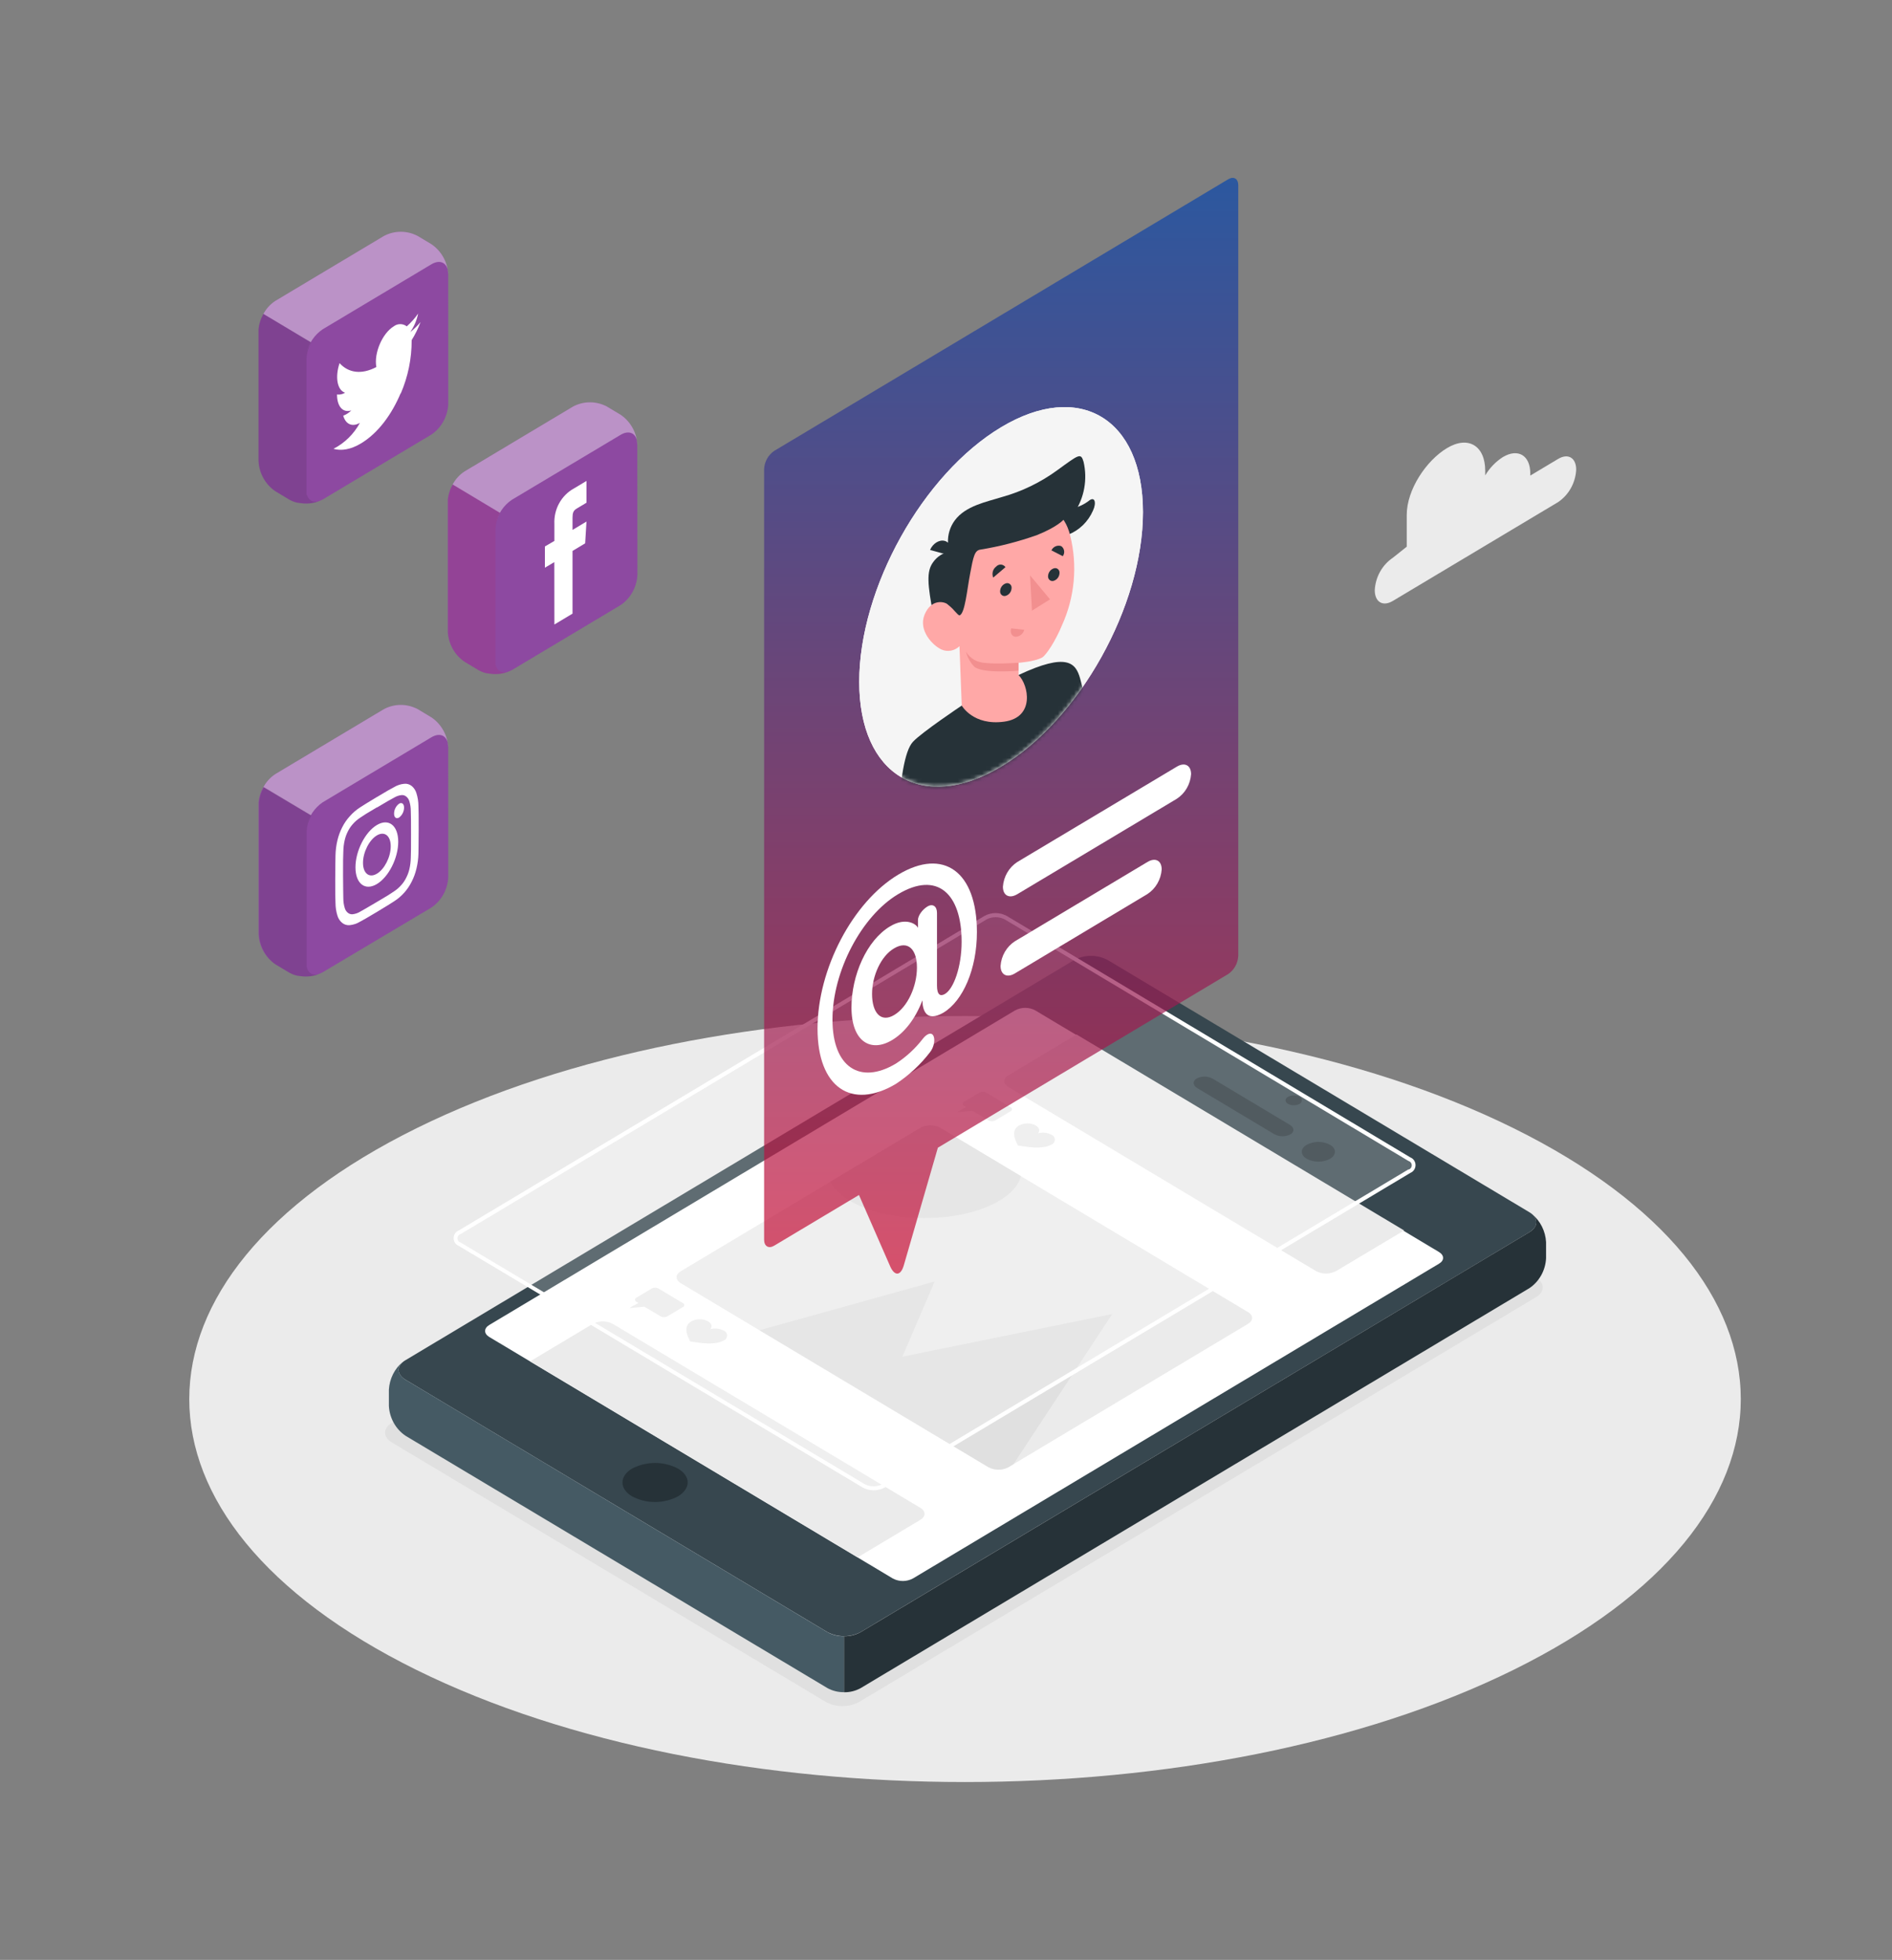 <svg width="473" height="490" viewBox="0 0 473 490" fill="none" xmlns="http://www.w3.org/2000/svg">
<rect x="0" y="0" width="473" height="490" fill="#808080" stroke="none"/>
<path d="M104.06 417.48C179.835 454.887 302.625 454.887 378.4 417.48C454.175 380.073 454.08 319.48 378.4 282.073C302.72 244.667 179.872 244.677 104.136 282.073C28.399 319.47 28.38 380.093 104.06 417.48Z" fill="#EBEBEB"/>
<path d="M348.204 139.454L351.685 136.681V128.743C351.685 122.461 356.519 115.16 361.779 112.014C367.039 108.868 371.305 111.416 371.305 117.708V118.854C372.411 116.994 373.92 115.427 375.713 114.278C379.497 112.014 382.572 113.847 382.572 118.374V118.903L389.534 114.738C392.022 113.249 394.047 114.454 394.047 117.433C393.961 119.055 393.508 120.633 392.724 122.039C391.94 123.446 390.847 124.641 389.534 125.528L348.204 150.244C345.716 151.733 343.691 150.528 343.691 147.549C343.777 145.927 344.23 144.349 345.014 142.943C345.798 141.537 346.891 140.341 348.204 139.454Z" fill="#EBEBEB"/>
<path d="M112.054 68.6C111.975 67.087 111.552 65.614 110.821 64.301C110.089 62.988 109.07 61.872 107.844 61.044L104.41 58.986C103.106 58.3 101.663 57.943 100.2 57.943C98.737 57.943 97.295 58.3 95.991 58.986L68.831 75.225C67.537 76.067 66.481 77.246 65.766 78.645C65.151 79.756 64.764 80.988 64.631 82.261C64.631 82.438 64.631 82.614 64.631 82.79V115.268C64.711 116.782 65.135 118.256 65.868 119.568C66.601 120.881 67.623 121.996 68.85 122.823L72.274 124.881L72.71 125.117L72.87 125.185L73.164 125.313L73.391 125.401L73.637 125.489L73.911 125.567L74.119 125.626L74.441 125.705H74.602L74.989 125.773H75.065C77.004 126.103 78.995 125.776 80.741 124.842L107.844 108.643C109.071 107.814 110.093 106.697 110.826 105.382C111.559 104.068 111.983 102.593 112.063 101.077L112.054 68.6Z" fill="#9621B8" fill-opacity="0.58"/>
<path opacity="0.4" d="M77.704 85.584C77.218 86.418 76.855 87.323 76.626 88.269C77.191 85.819 78.644 83.689 80.684 82.32L107.844 66.082C110.171 64.69 112.063 65.817 112.063 68.6C111.983 67.086 111.559 65.612 110.826 64.299C110.093 62.986 109.071 61.871 107.844 61.044L104.41 58.986C103.106 58.3 101.663 57.943 100.2 57.943C98.737 57.943 97.295 58.3 95.991 58.986L68.831 75.225C67.537 76.067 66.481 77.246 65.766 78.645L65.851 78.488L77.704 85.584Z" fill="white"/>
<path opacity="0.1" d="M79.814 125.293L79.615 125.352L79.275 125.42H78.953H78.622C78.231 125.391 77.856 125.244 77.544 124.999L77.392 124.852L77.307 124.774L77.194 124.627L77.099 124.499L77.004 124.342L76.919 124.186C76.919 124.186 76.919 124.078 76.853 124.019C76.824 123.959 76.799 123.897 76.777 123.833L76.626 123.676V123.48C76.626 123.421 76.626 123.362 76.626 123.304C76.621 123.209 76.621 123.114 76.626 123.019C76.621 122.967 76.621 122.915 76.626 122.863C76.626 122.716 76.626 122.559 76.626 122.392V89.886C76.626 89.534 76.655 89.184 76.711 88.837C76.711 88.71 76.711 88.573 76.787 88.445V88.288C77.004 87.345 77.354 86.44 77.827 85.603L65.851 78.488L65.766 78.645C65.151 79.756 64.764 80.988 64.631 82.261C64.631 82.438 64.631 82.614 64.631 82.79V115.268C64.711 116.782 65.135 118.256 65.868 119.568C66.601 120.881 67.623 121.997 68.85 122.823L72.274 124.881L72.71 125.117L72.87 125.185L73.164 125.313L73.391 125.401L73.637 125.489L73.911 125.567L74.119 125.626L74.441 125.705H74.602L74.989 125.773H75.065C76.662 126.025 78.294 125.86 79.814 125.293Z" fill="black"/>
<path d="M100.191 98.382C102.005 94.184 102.934 89.634 102.915 85.035C103.802 83.61 104.546 82.097 105.138 80.517C104.375 81.445 103.515 82.282 102.575 83.016C103.529 81.634 104.196 80.062 104.533 78.4C103.714 79.579 102.761 80.652 101.695 81.595C101.223 81.231 100.651 81.035 100.063 81.035C99.475 81.035 98.903 81.231 98.431 81.595C95.593 83.32 93.436 88.298 94.089 91.767C90.381 93.727 87.089 93.237 84.894 90.787C83.721 94.256 84.289 97.549 86.275 98.186C85.667 98.564 84.954 98.72 84.251 98.627C84.251 101.567 85.679 103.302 87.827 102.606C87.257 103.193 86.569 103.642 85.812 103.919C86.379 106.026 88.025 106.859 89.984 105.713C88.459 108.521 86.151 110.786 83.362 112.21C85.329 112.778 87.675 112.396 90.201 110.887C94.609 108.251 97.996 103.478 100.162 98.314" fill="white"/>
<path d="M112.054 186.857C111.969 185.35 111.544 183.885 110.812 182.579C110.081 181.274 109.065 180.164 107.844 179.34L104.41 177.282C103.106 176.596 101.663 176.238 100.2 176.238C98.737 176.238 97.295 176.596 95.991 177.282L68.84 193.521C67.547 194.363 66.49 195.542 65.775 196.941C65.16 198.052 64.774 199.283 64.64 200.557C64.64 200.733 64.64 200.91 64.64 201.086V233.563C64.723 235.068 65.145 236.532 65.873 237.838C66.601 239.143 67.614 240.254 68.831 241.08L72.255 243.138L72.691 243.363L72.851 243.442L73.145 243.569L73.372 243.657L73.618 243.746L73.892 243.824L74.1 243.883L74.422 243.961H74.583L74.971 244.03H75.046C76.991 244.344 78.981 244 80.722 243.05L107.844 226.899C109.071 226.07 110.093 224.953 110.826 223.639C111.559 222.324 111.983 220.85 112.063 219.334L112.054 186.857Z" fill="#9621B8" fill-opacity="0.58"/>
<path opacity="0.4" d="M77.704 203.84C77.231 204.677 76.88 205.582 76.664 206.525C77.219 204.082 78.658 201.953 80.684 200.577L107.844 184.338C110.171 182.946 112.063 184.073 112.063 186.857C111.977 185.349 111.551 183.883 110.818 182.578C110.085 181.272 109.066 180.163 107.844 179.34L104.41 177.282C103.106 176.596 101.663 176.238 100.2 176.238C98.737 176.238 97.295 176.596 95.991 177.282L68.84 193.521C67.547 194.363 66.49 195.542 65.775 196.941L65.861 196.784L77.704 203.84Z" fill="white"/>
<path opacity="0.1" d="M79.814 243.55L79.615 243.608C79.504 243.644 79.39 243.67 79.275 243.687H78.953H78.622C78.231 243.657 77.856 243.511 77.544 243.265L77.392 243.118L77.307 243.04L77.194 242.883L77.099 242.766L77.004 242.609L76.919 242.452C76.919 242.393 76.919 242.344 76.853 242.285C76.822 242.223 76.797 242.157 76.777 242.089L76.721 241.923L76.664 241.688C76.664 241.688 76.664 241.58 76.664 241.521C76.659 241.426 76.659 241.331 76.664 241.237C76.659 241.185 76.659 241.132 76.664 241.08C76.664 240.933 76.664 240.766 76.664 240.6V208.142C76.664 207.791 76.693 207.44 76.749 207.094C76.749 206.956 76.749 206.829 76.825 206.702V206.545C77.041 205.601 77.392 204.696 77.865 203.86L66.012 196.764L65.927 196.921C65.311 198.033 64.925 199.264 64.791 200.537C64.791 200.714 64.791 200.89 64.791 201.067V233.544C64.854 235.038 65.252 236.498 65.953 237.806C66.654 239.113 67.639 240.235 68.831 241.08L72.255 243.138L72.691 243.363L72.852 243.442L73.145 243.569L73.372 243.657L73.618 243.746L73.892 243.824L74.1 243.883L74.422 243.961H74.583L74.971 244.03H75.046C76.649 244.284 78.288 244.119 79.814 243.55Z" fill="black"/>
<path d="M94.259 201.88C97.041 200.214 97.372 200.038 98.469 199.45C99.047 199.091 99.692 198.863 100.361 198.783C100.789 198.738 101.217 198.868 101.553 199.146C101.931 199.443 102.207 199.859 102.338 200.332C102.582 201.127 102.703 201.957 102.698 202.792C102.745 204.271 102.755 204.752 102.755 208.564C102.755 212.376 102.755 212.856 102.698 214.444C102.681 215.415 102.561 216.381 102.338 217.325C102.167 218.063 101.903 218.775 101.553 219.442C101.239 220.095 100.838 220.698 100.361 221.235C99.805 221.87 99.168 222.423 98.469 222.882C97.372 223.607 97.041 223.862 94.259 225.479C91.478 227.096 91.156 227.331 90.059 227.919C89.481 228.274 88.836 228.498 88.167 228.575C87.736 228.621 87.305 228.491 86.966 228.213C86.593 227.912 86.322 227.497 86.19 227.027C85.947 226.235 85.826 225.408 85.831 224.577C85.831 223.087 85.764 222.617 85.764 218.805C85.764 214.993 85.764 214.503 85.831 212.925C85.845 211.934 85.965 210.948 86.19 209.985C86.364 209.249 86.624 208.538 86.966 207.868C87.287 207.217 87.692 206.614 88.167 206.075C88.721 205.438 89.358 204.884 90.059 204.428C91.156 203.703 91.488 203.448 94.259 201.831M94.259 199.244C91.421 200.93 91.081 201.204 89.974 201.89C89.04 202.495 88.19 203.231 87.448 204.075C86.697 204.897 86.06 205.824 85.556 206.829C85.029 207.862 84.625 208.958 84.355 210.093C84.06 211.331 83.899 212.6 83.872 213.875C83.872 215.434 83.806 215.933 83.806 219.834C83.806 223.734 83.806 224.224 83.872 225.714C83.873 226.801 84.035 227.882 84.355 228.918C84.564 229.64 84.984 230.276 85.556 230.741C86.093 231.175 86.772 231.375 87.448 231.3C88.338 231.208 89.2 230.921 89.974 230.457C91.081 229.859 91.431 229.663 94.259 227.978C97.088 226.292 97.438 226.018 98.554 225.322C100.414 224.13 101.925 222.436 102.925 220.422C103.451 219.389 103.851 218.293 104.117 217.158C104.415 215.923 104.58 214.658 104.609 213.385C104.609 211.817 104.665 211.318 104.665 207.417C104.665 203.517 104.665 203.037 104.609 201.537C104.607 200.452 104.441 199.374 104.117 198.342C103.909 197.62 103.493 196.981 102.925 196.51C102.388 196.078 101.708 195.881 101.033 195.961C100.142 196.047 99.279 196.335 98.507 196.804C97.391 197.392 97.041 197.588 94.212 199.283M94.212 206.271C91.261 208.035 88.867 212.768 88.867 216.845C88.867 220.922 91.261 222.793 94.212 221.029C97.164 219.265 99.557 214.532 99.557 210.455C99.557 206.378 97.164 204.507 94.212 206.271ZM94.212 218.442C92.32 219.589 90.75 218.374 90.75 215.728C90.75 213.082 92.301 210.004 94.212 208.868C96.123 207.731 97.684 208.936 97.684 211.592C97.684 214.248 96.132 217.305 94.212 218.452M101.014 201.919C101.014 200.939 100.456 200.528 99.765 200.939C99.384 201.222 99.072 201.594 98.855 202.025C98.638 202.455 98.522 202.933 98.516 203.419C98.516 204.399 99.075 204.801 99.765 204.399C100.145 204.117 100.456 203.747 100.673 203.318C100.89 202.889 101.007 202.413 101.014 201.929" fill="white"/>
<path d="M159.316 111.24C159.242 109.73 158.825 108.259 158.101 106.946C157.376 105.633 156.363 104.516 155.144 103.684L151.71 101.626C150.404 100.94 148.96 100.582 147.496 100.582C146.031 100.582 144.587 100.94 143.281 101.626L116.131 117.865C114.983 118.654 114.013 119.691 113.29 120.906C112.566 122.121 112.106 123.484 111.94 124.901C111.94 125.077 111.94 125.254 111.94 125.43V157.907C112.019 159.421 112.441 160.894 113.172 162.207C113.904 163.52 114.924 164.636 116.15 165.463L119.584 167.521L120.019 167.756L120.18 167.825L120.473 167.952L120.691 168.041L120.946 168.129L121.211 168.207L121.429 168.266L121.75 168.344H121.911L122.299 168.413H122.375C124.314 168.742 126.304 168.415 128.051 167.482L155.144 151.283C156.37 150.453 157.39 149.336 158.122 148.021C158.853 146.707 159.275 145.232 159.354 143.717L159.316 111.24Z" fill="#9621B8" fill-opacity="0.58"/>
<path opacity="0.4" d="M124.976 128.223C124.504 129.062 124.151 129.966 123.926 130.908C124.484 128.464 125.926 126.334 127.956 124.96L155.144 108.721C157.471 107.33 159.354 108.457 159.354 111.24C159.275 109.726 158.853 108.253 158.122 106.94C157.39 105.627 156.37 104.512 155.144 103.684L151.71 101.626C150.404 100.94 148.96 100.582 147.496 100.582C146.031 100.582 144.587 100.94 143.281 101.626L116.131 117.865C114.842 118.71 113.789 119.889 113.075 121.285L113.151 121.128L124.976 128.223Z" fill="white"/>
<path opacity="0.1" d="M127.086 167.933L126.878 167.992C126.769 168.027 126.659 168.053 126.546 168.07H126.234H125.818C125.43 168.039 125.059 167.893 124.749 167.649L124.598 167.502L124.513 167.423L124.39 167.267L124.304 167.149C124.267 167.1 124.236 167.048 124.21 166.992L124.125 166.835C124.125 166.786 124.125 166.728 124.049 166.669L123.983 166.483L123.926 166.306C123.926 166.234 123.907 166.156 123.869 166.071C123.864 166.016 123.864 165.96 123.869 165.904C123.864 165.81 123.864 165.715 123.869 165.62C123.864 165.568 123.864 165.515 123.869 165.463C123.86 165.307 123.86 165.15 123.869 164.993V132.525C123.874 132.174 123.903 131.824 123.954 131.477C123.954 131.34 123.954 131.212 124.021 131.085C124.024 131.033 124.024 130.98 124.021 130.928C124.245 129.986 124.599 129.081 125.071 128.243L113.208 121.148L113.132 121.305C112.513 122.414 112.126 123.646 111.997 124.921C111.997 125.097 111.997 125.273 111.997 125.45V157.927C112.075 159.441 112.497 160.914 113.229 162.227C113.96 163.54 114.981 164.655 116.207 165.483L119.641 167.541L120.076 167.776L120.237 167.845L120.53 167.972L120.747 168.06L121.003 168.149L121.268 168.227L121.485 168.286L121.807 168.364H121.968L122.356 168.433H122.431C123.999 168.661 125.597 168.49 127.086 167.933Z" fill="#CC0E34"/>
<path d="M138.598 156.134L143.13 153.419V137.739L146.289 135.848L146.621 130.399L143.13 132.486V129.497C143.13 128.262 143.31 127.665 144.17 127.155L146.621 125.685V120.236L143.489 122.118C141.94 122.964 140.657 124.251 139.79 125.827C138.923 127.404 138.51 129.204 138.598 131.016V135.24L136.224 136.622V141.933L138.58 140.532L138.598 156.134Z" fill="white"/>
<path d="M97.968 360.64L206.502 425.536C207.777 426.207 209.187 426.557 210.617 426.557C212.048 426.557 213.458 426.207 214.733 425.536L383.991 324.311C386.261 322.949 386.261 320.754 383.991 319.411L275.456 254.477C274.183 253.805 272.775 253.455 271.346 253.455C269.917 253.455 268.509 253.805 267.236 254.477L97.968 355.74C95.697 357.073 95.697 359.268 97.968 360.64Z" fill="#E0E0E0"/>
<path d="M101.383 344.96L206.843 408.043C208.131 408.719 209.556 409.072 211.001 409.072C212.445 409.072 213.87 408.719 215.158 408.043L382.364 308.053C384.662 306.681 384.662 304.457 382.364 303.085L276.894 240.002C275.606 239.325 274.181 238.973 272.737 238.973C271.292 238.973 269.867 239.325 268.579 240.002L101.383 340.06C99.084 341.383 99.084 343.608 101.383 344.96Z" fill="#37474F"/>
<path d="M206.843 408.062L101.383 344.96C99.33 343.735 99.112 341.824 100.73 340.452C99.702 341.296 98.858 342.356 98.253 343.562C97.648 344.768 97.296 346.093 97.22 347.449V351.497C97.299 352.993 97.717 354.448 98.44 355.746C99.163 357.043 100.171 358.146 101.383 358.964L206.843 422.037C208.123 422.742 209.556 423.096 211.005 423.066V409.091C209.556 409.121 208.123 408.767 206.843 408.062Z" fill="#455A64"/>
<path d="M382.364 322.048C383.574 321.231 384.58 320.13 385.302 318.834C386.024 317.538 386.44 316.084 386.517 314.59V310.542C386.441 309.186 386.09 307.861 385.485 306.655C384.88 305.449 384.035 304.389 383.007 303.545C384.625 304.917 384.417 306.828 382.364 308.053L215.158 408.062C213.881 408.765 212.452 409.119 211.005 409.091V423.086C212.452 423.114 213.881 422.759 215.158 422.057L382.364 322.048Z" fill="#263238"/>
<path d="M157.982 374.095C159.771 375.038 161.75 375.529 163.757 375.529C165.765 375.529 167.743 375.038 169.533 374.095C172.721 372.135 172.721 369.097 169.533 367.186C167.742 366.249 165.764 365.761 163.757 365.761C161.751 365.761 159.773 366.249 157.982 367.186C154.832 369.097 154.832 372.194 157.982 374.095Z" fill="#263238"/>
<path d="M223.256 394.675L122.308 334.258C120.937 333.435 120.937 332.093 122.308 331.269L253.802 252.595C254.575 252.189 255.429 251.978 256.295 251.978C257.161 251.978 258.015 252.189 258.788 252.595L359.735 313.012C361.117 313.835 361.117 315.168 359.735 315.952L228.241 394.636C227.472 395.048 226.619 395.266 225.753 395.273C224.887 395.28 224.032 395.075 223.256 394.675Z" fill="white"/>
<path d="M321.999 275.978C322.453 276.215 322.953 276.338 323.461 276.338C323.969 276.338 324.469 276.215 324.923 275.978C325.08 275.897 325.212 275.771 325.305 275.616C325.398 275.462 325.447 275.283 325.447 275.101C325.447 274.918 325.398 274.74 325.305 274.585C325.212 274.43 325.08 274.305 324.923 274.224C324.469 273.987 323.969 273.863 323.461 273.863C322.953 273.863 322.453 273.987 321.999 274.224C321.186 274.704 321.186 275.488 321.999 275.978Z" fill="#263238"/>
<path d="M326.673 289.717C327.579 290.191 328.58 290.438 329.596 290.438C330.611 290.438 331.612 290.191 332.519 289.717C334.137 288.737 334.137 287.179 332.519 286.219C331.614 285.74 330.612 285.491 329.596 285.491C328.58 285.491 327.578 285.74 326.673 286.219C325.055 287.14 325.055 288.747 326.673 289.717Z" fill="#263238"/>
<path d="M322.586 283.622C323.664 282.985 323.608 281.907 322.454 281.221L303.212 269.706C302.593 269.366 301.906 269.181 301.206 269.168C300.506 269.154 299.812 269.311 299.182 269.627C298.104 270.274 298.16 271.352 299.314 272.038L318.556 283.553C319.175 283.892 319.863 284.075 320.563 284.087C321.263 284.098 321.956 283.939 322.586 283.622Z" fill="#263238"/>
<path d="M252.1 268.843C250.718 269.667 250.718 270.999 252.1 271.783L329.009 317.794C329.784 318.2 330.639 318.411 331.507 318.411C332.374 318.411 333.23 318.2 334.004 317.794L351.032 307.632L269.128 258.632L252.1 268.843Z" fill="#EBEBEB"/>
<path d="M252.667 276.83L246.528 273.165C246.271 273.03 245.988 272.96 245.7 272.96C245.412 272.96 245.129 273.03 244.872 273.165L241.003 275.478C240.539 275.752 240.539 276.193 241.003 276.458L241.533 276.781L239.575 277.859C239.347 277.987 239.366 278.065 239.631 278.046L243.075 277.703L247.143 280.133C247.402 280.265 247.686 280.333 247.975 280.333C248.264 280.333 248.548 280.265 248.807 280.133L252.667 277.82C252.764 277.782 252.848 277.715 252.907 277.626C252.965 277.538 252.997 277.433 252.997 277.325C252.997 277.218 252.965 277.113 252.907 277.025C252.848 276.936 252.764 276.869 252.667 276.83Z" fill="#EBEBEB"/>
<path d="M254.474 286.395L254.02 285.415C253.433 284.131 253.074 282.387 254.777 281.378C255.422 281.039 256.135 280.863 256.858 280.863C257.581 280.863 258.294 281.039 258.939 281.378C259.828 281.907 260.027 282.701 259.535 283.338C260.64 283.024 261.817 283.15 262.837 283.69C263.089 283.775 263.31 283.941 263.466 284.164C263.622 284.387 263.706 284.655 263.706 284.93C263.706 285.205 263.622 285.474 263.466 285.696C263.31 285.919 263.089 286.085 262.837 286.17C261.172 287.15 258.258 286.973 256.111 286.63L254.474 286.395Z" fill="#EBEBEB"/>
<path d="M170.185 320.813L247.105 366.824C247.879 367.229 248.734 367.441 249.602 367.441C250.47 367.441 251.325 367.229 252.1 366.824L312 330.985C313.372 330.162 313.372 328.829 312 328.045L235.081 281.995C234.307 281.589 233.451 281.378 232.584 281.378C231.716 281.378 230.86 281.589 230.086 281.995L170.185 317.834C168.804 318.657 168.804 319.99 170.185 320.813Z" fill="#EBEBEB"/>
<path d="M170.772 325.821L164.604 322.146C164.345 322.014 164.06 321.946 163.772 321.946C163.483 321.946 163.198 322.014 162.939 322.146L159.07 324.458C158.976 324.498 158.896 324.566 158.839 324.653C158.782 324.74 158.752 324.843 158.752 324.948C158.752 325.054 158.782 325.156 158.839 325.244C158.896 325.331 158.976 325.399 159.07 325.438L159.609 325.762L157.651 326.83C157.414 326.957 157.443 327.046 157.651 327.016L161.094 326.683L165.162 329.113C165.421 329.245 165.706 329.313 165.995 329.313C166.283 329.313 166.568 329.245 166.827 329.113L170.696 326.791C170.795 326.762 170.882 326.703 170.947 326.621C171.012 326.539 171.051 326.438 171.059 326.333C171.068 326.227 171.044 326.122 170.993 326.03C170.942 325.939 170.865 325.865 170.772 325.821Z" fill="#EBEBEB"/>
<path d="M172.531 335.376L172.087 334.396C171.491 333.112 171.141 331.367 172.844 330.348C173.487 330.01 174.199 329.834 174.92 329.834C175.642 329.834 176.353 330.01 176.997 330.348C177.943 330.887 178.094 331.681 177.593 332.308C178.701 332.006 179.878 332.132 180.904 332.661C181.155 332.749 181.374 332.916 181.529 333.139C181.684 333.363 181.767 333.631 181.767 333.906C181.767 334.181 181.684 334.449 181.529 334.672C181.374 334.895 181.155 335.063 180.904 335.15C179.239 336.13 176.325 335.954 174.168 335.611L172.531 335.376Z" fill="#EBEBEB"/>
<path d="M148.191 330.985C148.965 330.58 149.821 330.368 150.688 330.368C151.556 330.368 152.411 330.58 153.186 330.985L230.096 376.986C231.477 377.81 231.477 379.152 230.096 379.975L214.401 389.364L132.516 340.364L148.191 330.985Z" fill="#EBEBEB"/>
<path d="M233.662 320.391L189.881 332.573L247.124 366.814C247.898 367.22 248.753 367.431 249.621 367.431C250.489 367.431 251.344 367.22 252.118 366.814L253.358 366.069L278.058 328.525L225.602 339.188L233.662 320.391Z" fill="#E0E0E0"/>
<path d="M255.221 294.049L235.081 281.995C234.307 281.589 233.451 281.378 232.584 281.378C231.716 281.378 230.86 281.589 230.086 281.995L207.571 295.47C208.602 297.499 210.731 299.39 213.957 301.027C223.417 305.711 238.818 305.711 248.306 301.027C252.279 299.067 254.578 296.597 255.221 294.049Z" fill="#E0E0E0"/>
<path opacity="0.2" d="M352.347 289.806L251.39 229.398C250.617 228.993 249.763 228.782 248.897 228.782C248.031 228.782 247.177 228.993 246.405 229.398L114.911 308.073C113.539 308.896 113.539 310.229 114.911 311.013L136.252 323.753L215.896 371.41C216.669 371.816 217.523 372.027 218.389 372.027C219.255 372.027 220.109 371.816 220.882 371.41L339.245 300.566L352.338 292.726C353.728 291.971 353.728 290.629 352.347 289.806Z" fill="white"/>
<path d="M352.593 289.374L269.118 239.394L251.636 228.967C250.79 228.518 249.853 228.284 248.902 228.284C247.951 228.284 247.014 228.518 246.168 228.967L114.674 307.642C114.299 307.791 113.977 308.054 113.75 308.397C113.522 308.74 113.401 309.146 113.401 309.562C113.401 309.978 113.522 310.385 113.75 310.728C113.977 311.07 114.299 311.334 114.674 311.483L136.016 324.223L215.688 371.91C216.534 372.361 217.471 372.596 218.422 372.596C219.373 372.596 220.31 372.361 221.156 371.91L339.51 301.066L352.612 293.226C352.986 293.074 353.307 292.809 353.533 292.466C353.76 292.122 353.881 291.716 353.881 291.3C353.881 290.884 353.76 290.478 353.533 290.134C353.307 289.791 352.986 289.526 352.612 289.374H352.593ZM352.111 292.363L339.009 300.203L220.654 371.048C219.954 371.41 219.181 371.599 218.398 371.599C217.615 371.599 216.843 371.41 216.142 371.048L136.498 323.4L115.166 310.66C114.938 310.6 114.736 310.462 114.592 310.27C114.448 310.077 114.369 309.84 114.369 309.597C114.369 309.353 114.448 309.116 114.592 308.924C114.736 308.731 114.938 308.594 115.166 308.533L246.66 229.859C247.361 229.499 248.133 229.312 248.916 229.312C249.699 229.312 250.471 229.499 251.172 229.859L268.664 240.296L352.139 290.276C352.367 290.336 352.569 290.474 352.713 290.666C352.857 290.859 352.936 291.096 352.936 291.339C352.936 291.583 352.857 291.82 352.713 292.012C352.569 292.205 352.367 292.342 352.139 292.403L352.111 292.363Z" fill="white"/>
<path d="M307.043 44.825C308.434 43.992 309.569 44.668 309.569 46.334V238.993C309.52 239.901 309.266 240.785 308.828 241.573C308.389 242.361 307.778 243.031 307.043 243.53L234.466 286.944L225.952 316.344C225.186 319.01 223.653 319.127 222.537 316.589L214.742 298.763L193.552 311.434C192.161 312.267 191.026 311.591 191.026 309.925V117.267C191.073 116.358 191.326 115.474 191.765 114.685C192.204 113.897 192.816 113.227 193.552 112.729L307.043 44.825Z" fill="url(#paint0_linear_58_72)" fill-opacity="0.7"/>
<path d="M297.772 193.55C297.686 194.798 297.316 196.006 296.693 197.077C296.07 198.149 295.211 199.052 294.187 199.714L254.313 223.568C252.336 224.743 250.728 223.911 250.728 221.686C250.817 220.439 251.189 219.232 251.811 218.161C252.434 217.09 253.291 216.186 254.313 215.522L294.206 191.678C296.174 190.492 297.772 191.335 297.772 193.55Z" fill="white"/>
<path d="M290.422 217.374C290.333 218.621 289.962 219.828 289.339 220.899C288.717 221.97 287.859 222.874 286.837 223.538L253.717 243.373C251.74 244.559 250.141 243.716 250.141 241.492C250.228 240.247 250.597 239.041 251.219 237.971C251.84 236.902 252.696 236 253.717 235.337L286.874 215.502C288.852 214.316 290.422 215.159 290.422 217.374Z" fill="white"/>
<path d="M230.682 251.262L230.597 250.106C228.79 254.829 226.066 258.22 223.029 260.033C217.665 263.248 212.869 260.396 212.869 251.889C212.869 243.873 216.653 235.082 222.546 231.584C226.416 229.271 229.055 230.976 229.49 231.986V230.026C229.49 228.938 230.559 227.419 231.865 226.635C233.17 225.851 234.249 226.566 234.249 228.242V246.421C234.249 248.734 235.081 249.204 236.263 248.489C238.42 247.205 240.407 241.707 240.407 235.445C240.407 223.352 234.286 217.717 224.524 223.558C215.376 229.026 208.12 242.844 208.12 254.918C208.12 266.766 214.979 271.284 223.956 265.923C226.534 264.264 228.819 262.159 230.71 259.7C231.732 258.406 232.848 258.014 233.34 258.936C233.832 259.857 233.53 261.758 232.517 263.052C230.124 266.163 227.246 268.839 224.003 270.97C212.831 277.644 204.383 271.823 204.383 257.181C204.383 242.227 213.228 225.459 224.571 218.667C235.913 211.876 244.229 217.913 244.229 233.044C244.229 242.217 240.757 250.253 235.828 253.193C233.104 254.741 231.165 254.379 230.682 251.262ZM218.015 248.508C218.015 253.193 220.21 255.76 223.559 253.761C226.908 251.762 229.235 246.627 229.235 241.893C229.235 237.336 226.993 235.033 223.511 237.111C220.21 239.051 218.015 244.02 218.015 248.508Z" fill="white"/>
<path d="M250.274 106.82C269.865 95.06 285.739 104.605 285.739 128.037C285.739 151.469 269.865 179.977 250.274 191.678C230.682 203.379 214.808 193.893 214.808 170.461C214.808 147.029 230.682 118.58 250.274 106.82Z" fill="white"/>
<path d="M250.274 106.82C269.865 95.06 285.739 104.605 285.739 128.037C285.739 151.469 269.865 179.977 250.274 191.678C230.682 203.379 214.808 193.893 214.808 170.461C214.808 147.029 230.682 118.58 250.274 106.82Z" fill="#F5F5F5"/>
<mask id="mask0_58_72" style="mask-type:luminance" maskUnits="userSpaceOnUse" x="214" y="101" width="72" height="96">
<path d="M250.274 106.82C269.865 95.06 285.739 104.605 285.739 128.037C285.739 151.469 269.865 179.977 250.274 191.678C230.682 203.379 214.808 193.893 214.808 170.461C214.808 147.029 230.682 118.58 250.274 106.82Z" fill="white"/>
</mask>
<g mask="url(#mask0_58_72)">
<path d="M237.342 137.935C235.717 138.226 234.265 139.161 233.293 140.542C231.552 142.864 231.912 146.177 233.293 153.635L238.676 152.782L237.342 137.935Z" fill="#263238"/>
<path d="M268.711 126.959C269.92 126.624 271.061 126.067 272.079 125.313C273.735 123.872 274.16 125.705 273.252 127.645C272.65 129.028 271.789 130.274 270.719 131.31C269.649 132.346 268.391 133.152 267.018 133.682C266.961 133.447 265.467 129.762 265.467 129.762L268.711 126.959Z" fill="#263238"/>
<path d="M240.435 176.4C240.435 176.4 230.408 183.103 228.232 185.465C226.056 187.827 225.157 195.187 224.353 204.193C224.353 204.193 235.772 209.181 253.679 199.998C271.587 190.816 273.205 183.554 273.205 183.554C273.205 183.554 270.887 172.647 270.026 169.618C268.938 165.787 266.838 163.023 254.625 168.766L240.435 176.4Z" fill="#263238"/>
<path d="M239.868 152.459C239.064 153.174 237.928 151.9 236.945 151.106C235.961 150.312 232.744 149.744 231.136 153.693C229.528 157.643 233.217 161.426 235.393 162.396C236.138 162.72 236.957 162.813 237.751 162.663C238.546 162.514 239.281 162.128 239.868 161.553L240.435 176.4C240.435 176.4 243.273 181.486 251.031 180.428C258.788 179.369 257.17 171.294 254.635 168.766V165.708C254.635 165.708 258.636 165.434 260.519 164.395C261.531 163.836 263.934 160.152 265.485 156.349C268.684 149.345 269.414 141.401 267.548 133.897C264.776 122.451 252.109 125.597 244.56 132.614C237.011 139.63 239.868 152.459 239.868 152.459Z" fill="#FFA8A7"/>
<path d="M270.897 115.473C270.215 113.161 269.799 113.572 264.322 117.561C260.139 120.612 255.47 122.878 250.529 124.254C246.669 125.469 241.391 126.43 238.676 130.134C237.508 131.727 236.913 133.692 236.992 135.691C236.762 135.47 236.482 135.311 236.178 135.23C234.845 134.858 233.208 135.867 232.517 137.494L237.247 138.797C236.878 141.62 235.819 150.332 236.973 151.096C237.966 151.753 239.489 153.958 239.896 153.84C241.249 153.439 241.788 147.225 242.526 143.462C243.33 139.18 243.642 137.582 245.128 137.406C249.951 136.618 254.699 135.395 259.318 133.75C264.426 131.683 265.892 129.928 265.892 129.928L268.617 128.135C269.833 126.308 270.664 124.237 271.057 122.055C271.45 119.874 271.395 117.631 270.897 115.473Z" fill="#263238"/>
<path d="M254.616 165.708C254.616 165.708 247.455 166.208 244.957 165.522C243.519 165.167 242.274 164.237 241.495 162.935C241.849 164.297 242.525 165.547 243.463 166.571C245.288 168.531 254.616 167.688 254.616 167.688V165.708Z" fill="#F28F8F"/>
<path d="M252.79 157.094L256.063 157.457C255.928 157.96 255.638 158.403 255.236 158.718C254.835 159.033 254.344 159.203 253.84 159.201C252.932 159.103 252.468 158.162 252.79 157.094Z" fill="#F28F8F"/>
<path d="M257.52 143.864L257.993 152.674L262.506 149.842L257.52 143.864Z" fill="#F28F8F"/>
<path d="M252.894 147C252.885 147.441 252.742 147.867 252.486 148.219C252.229 148.571 251.872 148.83 251.466 148.96C251.296 149.02 251.114 149.036 250.937 149.006C250.759 148.976 250.592 148.901 250.449 148.787C250.307 148.673 250.194 148.525 250.12 148.355C250.047 148.185 250.015 147.999 250.028 147.813C250.039 147.372 250.184 146.945 250.442 146.593C250.7 146.241 251.058 145.983 251.466 145.853C251.635 145.792 251.817 145.776 251.994 145.806C252.171 145.836 252.338 145.912 252.48 146.026C252.622 146.14 252.734 146.288 252.806 146.458C252.879 146.629 252.909 146.815 252.894 147Z" fill="#263238"/>
<path d="M251.371 141.796L248.306 144.403C248.108 143.931 248.071 143.402 248.201 142.905C248.332 142.408 248.623 141.972 249.025 141.669C249.176 141.496 249.362 141.36 249.57 141.271C249.778 141.182 250.003 141.142 250.227 141.154C250.452 141.166 250.671 141.23 250.869 141.341C251.067 141.452 251.239 141.608 251.371 141.796Z" fill="#263238"/>
<path d="M265.694 139.052L262.856 137.602C263.069 137.148 263.434 136.79 263.883 136.594C264.331 136.397 264.833 136.376 265.296 136.534C265.49 136.665 265.654 136.837 265.78 137.039C265.906 137.24 265.991 137.466 266.028 137.703C266.065 137.939 266.055 138.181 265.997 138.414C265.94 138.646 265.836 138.863 265.694 139.052Z" fill="#263238"/>
<path d="M264.88 143.247C264.868 143.687 264.724 144.112 264.468 144.463C264.212 144.814 263.857 145.074 263.452 145.207C263.282 145.267 263.1 145.283 262.922 145.253C262.745 145.222 262.578 145.147 262.435 145.034C262.293 144.92 262.18 144.772 262.106 144.602C262.033 144.432 262.001 144.246 262.014 144.06C262.025 143.618 262.17 143.192 262.428 142.84C262.686 142.488 263.044 142.229 263.452 142.1C263.621 142.039 263.803 142.023 263.98 142.053C264.157 142.083 264.324 142.158 264.466 142.272C264.608 142.386 264.72 142.535 264.792 142.705C264.864 142.875 264.895 143.061 264.88 143.247Z" fill="#263238"/>
</g>
<defs>
<linearGradient id="paint0_linear_58_72" x1="250.297" y1="44.469" x2="250.297" y2="318.42" gradientUnits="userSpaceOnUse">
<stop stop-color="#0847AD"/>
<stop offset="1" stop-color="#CC0E34"/>
</linearGradient>
</defs>
</svg>
